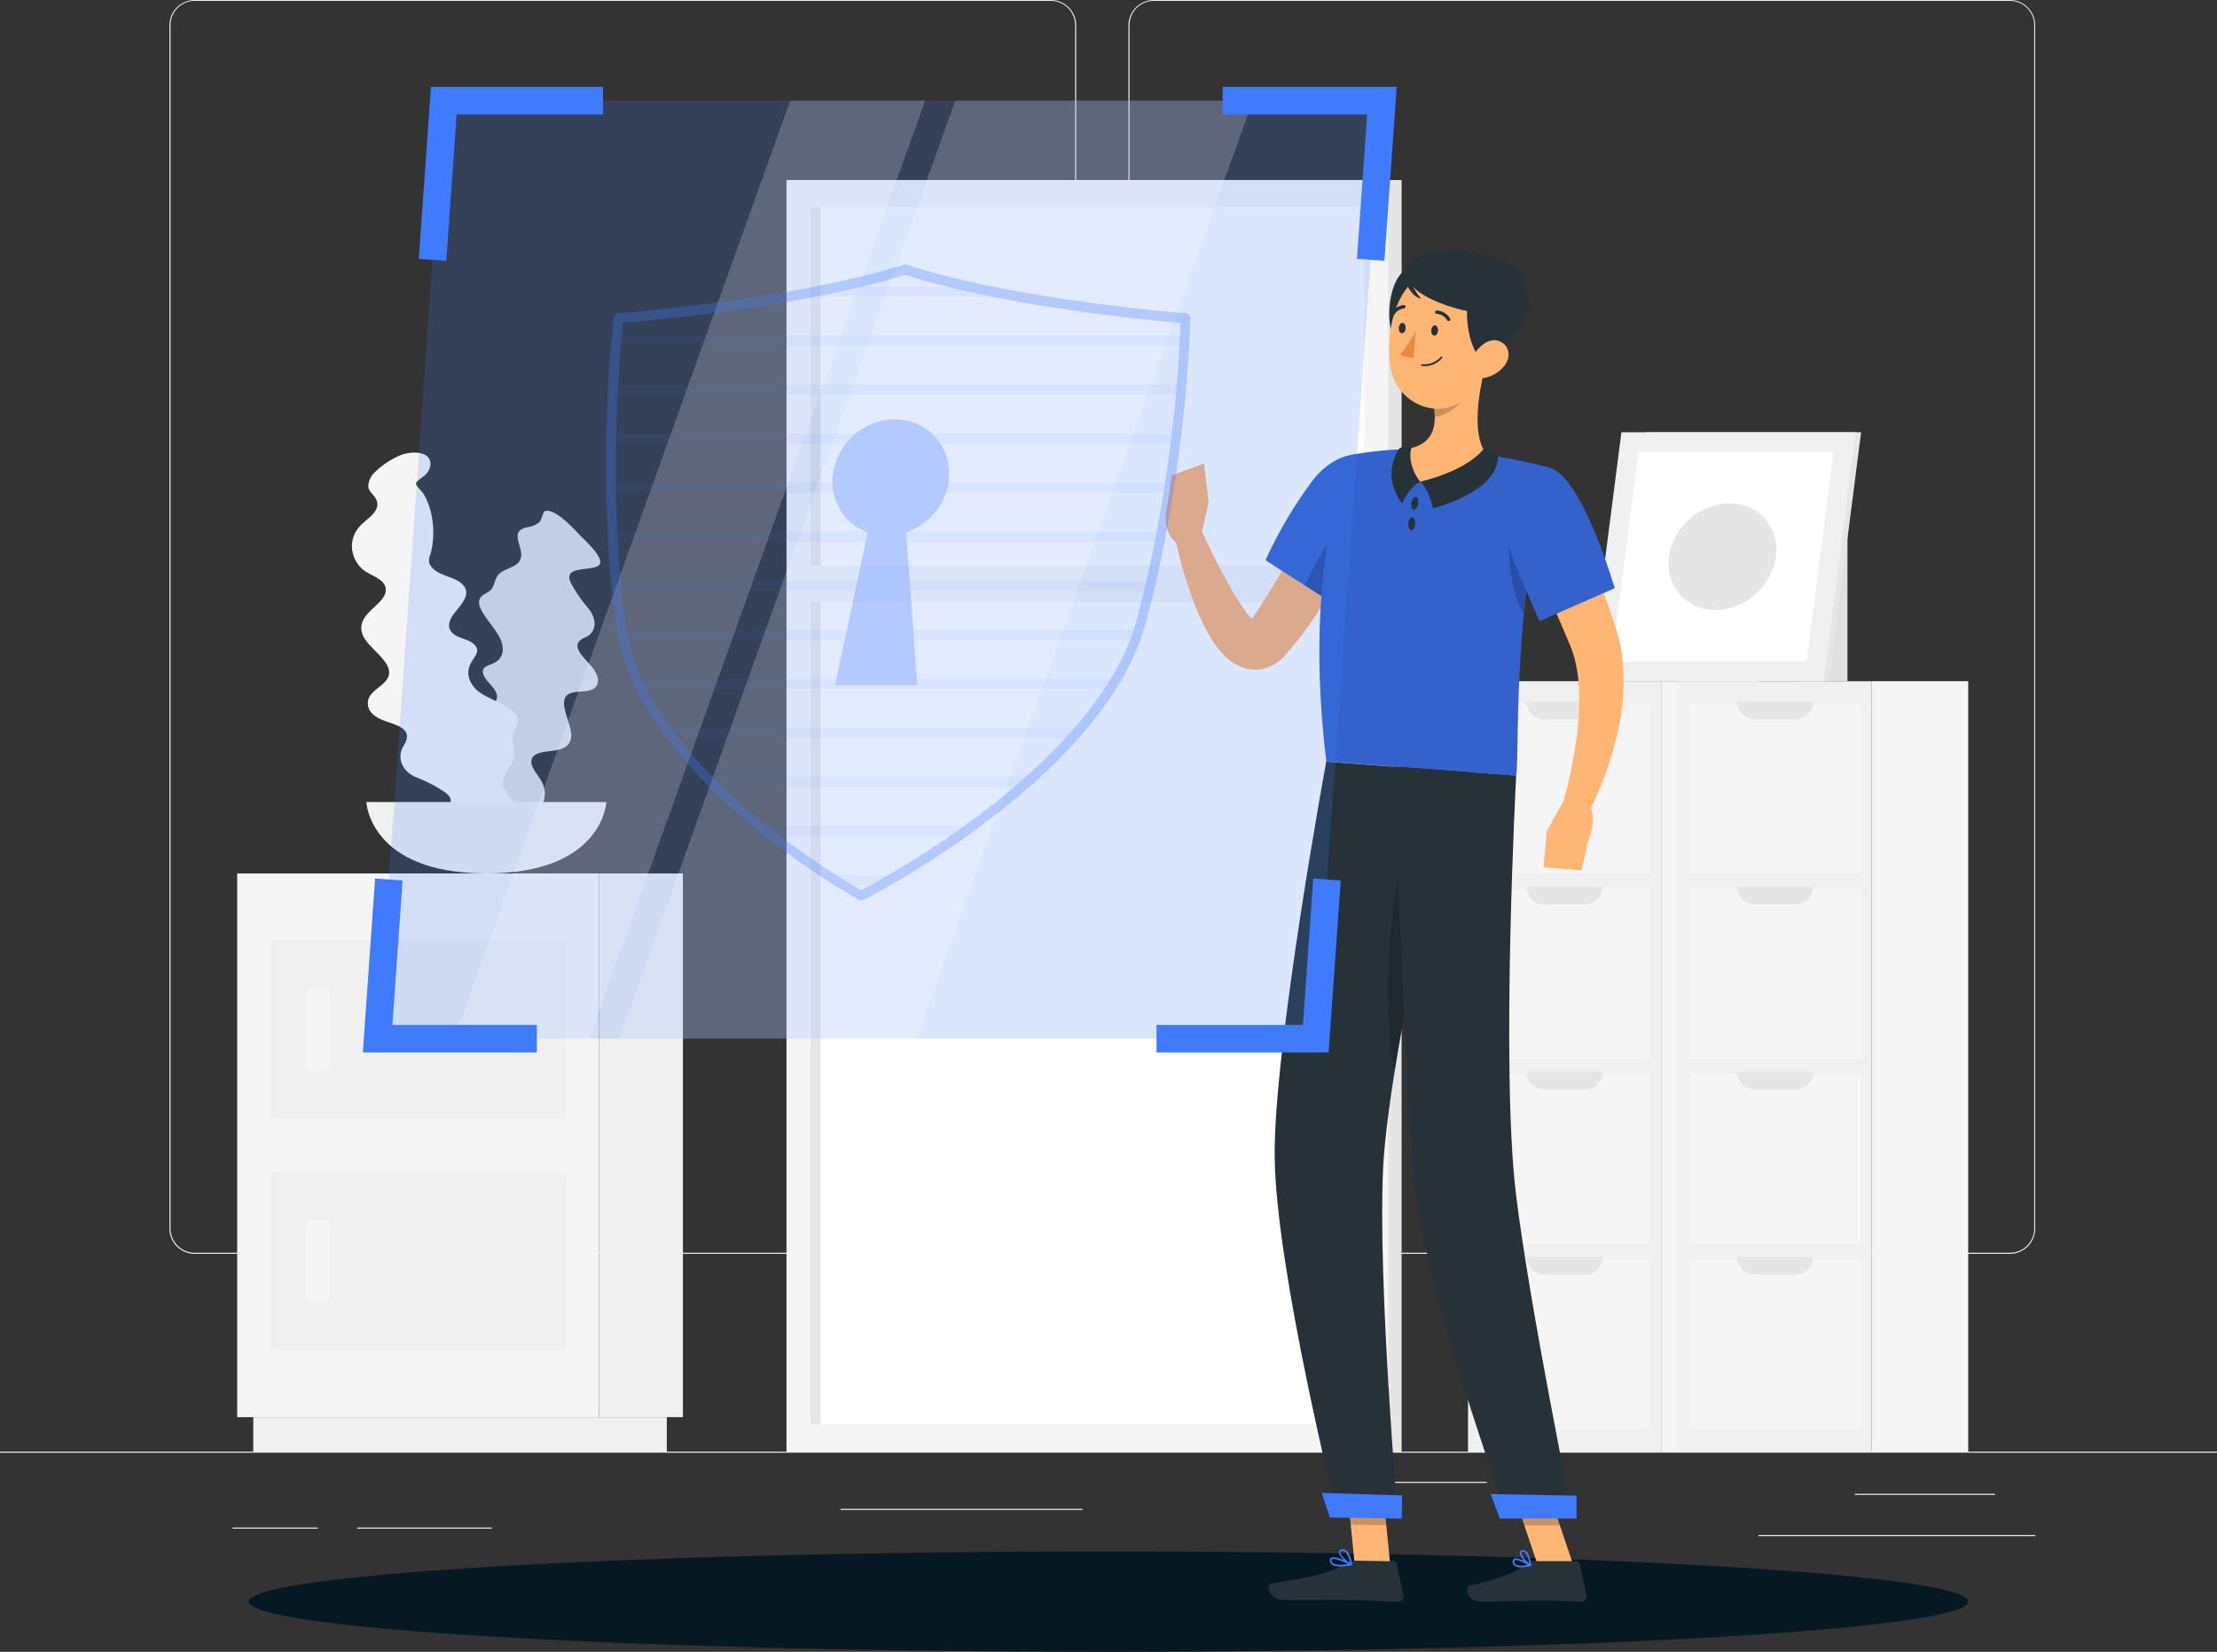 <svg xmlns="http://www.w3.org/2000/svg" width="826.193" height="615.613" viewBox="0 0 826.193 615.613">
  <rect x="0" y="0" width="826.193" height="615.613" fill="#333333" stroke="none"/>
  <g id="Security_On-rafiki_2_" data-name="Security On-rafiki (2)" transform="translate(0 -55)">
    <g id="freepik--background-complete--inject-2" transform="translate(0 55)">
      <rect id="Rectangle_667" data-name="Rectangle 667" width="826.193" height="0.413" transform="translate(0 540.991)" fill="#ebebeb"/>
      <path id="Tracé_2085" data-name="Tracé 2085" d="M366.688,522.295H47.629a9.435,9.435,0,0,1-9.419-9.435V64.353A9.435,9.435,0,0,1,47.629,55H366.688a9.435,9.435,0,0,1,9.435,9.435V512.86A9.435,9.435,0,0,1,366.688,522.295ZM47.629,55.33a9.022,9.022,0,0,0-9.006,9.022V512.86a9.022,9.022,0,0,0,9.005,9.022H366.688a9.039,9.039,0,0,0,9.022-9.022V64.353a9.039,9.039,0,0,0-9.022-9.022Z" transform="translate(24.928 -55)" fill="#ebebeb"/>
      <path id="Tracé_2086" data-name="Tracé 2086" d="M583.011,522.295H263.935a9.452,9.452,0,0,1-9.435-9.435V64.353A9.452,9.452,0,0,1,263.935,55H583.011a9.435,9.435,0,0,1,9.4,9.353V512.86A9.435,9.435,0,0,1,583.011,522.295ZM263.935,55.33a9.039,9.039,0,0,0-9.022,9.022V512.86a9.039,9.039,0,0,0,9.022,9.022H583.011a9.039,9.039,0,0,0,9.022-9.022V64.353a9.039,9.039,0,0,0-9.022-9.022Z" transform="translate(166.032 -55)" fill="#ebebeb"/>
      <rect id="Rectangle_668" data-name="Rectangle 668" width="52.166" height="0.413" transform="translate(691.243 556.722)" fill="#ebebeb"/>
      <rect id="Rectangle_669" data-name="Rectangle 669" width="55.206" height="0.413" transform="translate(498.905 552.244)" fill="#ebebeb"/>
      <rect id="Rectangle_670" data-name="Rectangle 670" width="103.159" height="0.413" transform="translate(655.32 572.073)" fill="#ebebeb"/>
      <rect id="Rectangle_671" data-name="Rectangle 671" width="31.775" height="0.413" transform="translate(86.684 569.297)" fill="#ebebeb"/>
      <rect id="Rectangle_672" data-name="Rectangle 672" width="50.051" height="0.413" transform="translate(133.182 569.297)" fill="#ebebeb"/>
      <rect id="Rectangle_673" data-name="Rectangle 673" width="90.154" height="0.413" transform="translate(313.26 562.324)" fill="#ebebeb"/>
      <rect id="Rectangle_674" data-name="Rectangle 674" width="287.119" height="71.978" transform="translate(619.05 253.873) rotate(90)" fill="#f0f0f0"/>
      <rect id="Rectangle_675" data-name="Rectangle 675" width="63.319" height="64.08" transform="translate(615.101 262.25) rotate(90)" fill="#f5f5f5"/>
      <path id="Tracé_2087" data-name="Tracé 2087" d="M372.651,213.21H344.28a6.61,6.61,0,0,0,6.609,6.61h15.235A6.61,6.61,0,0,0,372.651,213.21Z" transform="translate(224.604 48.214)" fill="#e6e6e6"/>
      <rect id="Rectangle_676" data-name="Rectangle 676" width="63.319" height="64.08" transform="translate(615.101 331.271) rotate(90)" fill="#f5f5f5"/>
      <rect id="Rectangle_677" data-name="Rectangle 677" width="63.319" height="64.08" transform="translate(615.101 400.274) rotate(90)" fill="#f5f5f5"/>
      <rect id="Rectangle_678" data-name="Rectangle 678" width="63.319" height="64.08" transform="translate(615.101 469.278) rotate(90)" fill="#f5f5f5"/>
      <path id="Tracé_2088" data-name="Tracé 2088" d="M372.651,255H344.28a6.61,6.61,0,0,0,6.609,6.61h15.235A6.61,6.61,0,0,0,372.651,255Z" transform="translate(224.604 75.477)" fill="#e6e6e6"/>
      <path id="Tracé_2089" data-name="Tracé 2089" d="M372.651,296.73H344.28a6.61,6.61,0,0,0,6.609,6.61h15.235A6.61,6.61,0,0,0,372.651,296.73Z" transform="translate(224.604 102.702)" fill="#e6e6e6"/>
      <path id="Tracé_2090" data-name="Tracé 2090" d="M372.651,338.49H344.28a6.61,6.61,0,0,0,6.609,6.61h15.235A6.61,6.61,0,0,0,372.651,338.49Z" transform="translate(224.604 129.945)" fill="#e6e6e6"/>
      <rect id="Rectangle_679" data-name="Rectangle 679" width="287.119" height="35.956" transform="translate(655.006 253.873) rotate(90)" fill="#f5f5f5"/>
      <rect id="Rectangle_680" data-name="Rectangle 680" width="287.119" height="71.978" transform="translate(697.522 253.889) rotate(90)" fill="#f0f0f0"/>
      <rect id="Rectangle_681" data-name="Rectangle 681" width="63.319" height="64.08" transform="translate(693.573 262.25) rotate(90)" fill="#f5f5f5"/>
      <path id="Tracé_2091" data-name="Tracé 2091" d="M420.141,213.21H391.77a6.61,6.61,0,0,0,6.61,6.61h15.252A6.61,6.61,0,0,0,420.141,213.21Z" transform="translate(255.586 48.214)" fill="#e6e6e6"/>
      <rect id="Rectangle_682" data-name="Rectangle 682" width="63.319" height="64.08" transform="translate(693.573 331.254) rotate(90)" fill="#f5f5f5"/>
      <rect id="Rectangle_683" data-name="Rectangle 683" width="63.319" height="64.08" transform="translate(693.589 400.274) rotate(90)" fill="#f5f5f5"/>
      <rect id="Rectangle_684" data-name="Rectangle 684" width="63.319" height="64.08" transform="translate(693.573 469.278) rotate(90)" fill="#f5f5f5"/>
      <path id="Tracé_2092" data-name="Tracé 2092" d="M420.141,255H391.77a6.61,6.61,0,0,0,6.61,6.61h15.252A6.61,6.61,0,0,0,420.141,255Z" transform="translate(255.586 75.477)" fill="#e6e6e6"/>
      <path id="Tracé_2093" data-name="Tracé 2093" d="M420.141,296.73H391.77a6.61,6.61,0,0,0,6.61,6.61h15.252A6.61,6.61,0,0,0,420.141,296.73Z" transform="translate(255.586 102.702)" fill="#e6e6e6"/>
      <path id="Tracé_2094" data-name="Tracé 2094" d="M420.141,338.49H391.77a6.61,6.61,0,0,0,6.61,6.61h15.252A6.61,6.61,0,0,0,420.141,338.49Z" transform="translate(255.586 129.945)" fill="#e6e6e6"/>
      <rect id="Rectangle_685" data-name="Rectangle 685" width="287.119" height="35.956" transform="translate(733.478 253.873) rotate(90)" fill="#f5f5f5"/>
      <rect id="Rectangle_686" data-name="Rectangle 686" width="21.018" height="57.338" transform="translate(667.465 196.535)" fill="#e0e0e0"/>
      <path id="Tracé_2095" data-name="Tracé 2095" d="M364,245.272h80.174L456.1,152.49H375.93Z" transform="translate(237.469 8.601)" fill="#e6e6e6"/>
      <path id="Tracé_2096" data-name="Tracé 2096" d="M358.46,245.272h87.279l11.947-92.782h-87.3Z" transform="translate(233.855 8.601)" fill="#f0f0f0"/>
      <path id="Tracé_2097" data-name="Tracé 2097" d="M436.122,235.084l10.047-78.174H373.513L363.45,235.084Z" transform="translate(237.11 11.485)" fill="#fff"/>
      <ellipse id="Ellipse_93" data-name="Ellipse 93" cx="21.233" cy="18.672" rx="21.233" ry="18.672" transform="matrix(0.729, -0.684, 0.684, 0.729, 613.653, 208.367)" fill="#e6e6e6"/>
      <rect id="Rectangle_687" data-name="Rectangle 687" width="224.229" height="473.888" transform="translate(522.32 540.992) rotate(180)" fill="#e6e6e6"/>
      <rect id="Rectangle_688" data-name="Rectangle 688" width="224.229" height="473.888" transform="translate(517.329 540.992) rotate(180)" fill="#f5f5f5"/>
      <rect id="Rectangle_689" data-name="Rectangle 689" width="453.795" height="206.334" transform="translate(508.39 77.15) rotate(90)" fill="#fff"/>
      <rect id="Rectangle_690" data-name="Rectangle 690" width="453.795" height="3.767" transform="translate(305.824 77.15) rotate(90)" fill="#e6e6e6"/>
      <rect id="Rectangle_691" data-name="Rectangle 691" width="216.826" height="13.483" transform="translate(513.644 224.328) rotate(180)" fill="#f5f5f5"/>
      <rect id="Rectangle_692" data-name="Rectangle 692" width="31.247" height="202.632" transform="translate(254.501 528.152) rotate(180)" fill="#f0f0f0"/>
      <rect id="Rectangle_693" data-name="Rectangle 693" width="154.118" height="12.839" transform="translate(248.502 540.992) rotate(180)" fill="#f0f0f0"/>
      <rect id="Rectangle_694" data-name="Rectangle 694" width="134.868" height="202.632" transform="translate(88.386 325.52)" fill="#f5f5f5"/>
      <rect id="Rectangle_695" data-name="Rectangle 695" width="110.297" height="66.459" transform="translate(100.663 350.455)" fill="#f0f0f0"/>
      <rect id="Rectangle_696" data-name="Rectangle 696" width="110.297" height="66.459" transform="translate(100.663 436.759)" fill="#f0f0f0"/>
      <rect id="Rectangle_697" data-name="Rectangle 697" width="30.867" height="9.121" rx="2.26" transform="translate(123.037 368.267) rotate(90)" fill="#f5f5f5"/>
      <rect id="Rectangle_698" data-name="Rectangle 698" width="30.867" height="9.121" rx="2.26" transform="translate(123.02 454.555) rotate(90)" fill="#f5f5f5"/>
      <path id="Tracé_2098" data-name="Tracé 2098" d="M157.913,190.9c-3.487,1.752-12.988-.132-9.832,6.3a54.528,54.528,0,0,0,6.494,9.419c3.536,4.362,2.875,9.1-1.305,10.823a5.156,5.156,0,0,0-2.313,1.652c-1.917,2.76,2.627,6.461,4.858,9.22s3.123,5.469,1.487,7.535-5.618,1.421-8.625,2.115c-7.254,1.652.2,11.567-.562,16.772-.529,3.5-3.387,4.495-7.254,4.957-3.156.4-7.37.677-7.551,3.916-.149,2.809,3.5,5.982,4.461,8.923a9.2,9.2,0,0,1-.711,7.766,8.477,8.477,0,0,1-5.684,3.718c-3.586.76-9.006,0-9.27,4.015-.116,1.8,1.14,3.4.264,5.073a5.767,5.767,0,0,1-4.2,2.479,30.8,30.8,0,0,1-10.344-.182c-4.214-.777-10.427-4.495-8.146-8.064a4.858,4.858,0,0,1,3.3-1.867c1.008-.215,3.949.1,4.329-.578s-.628-3.3-.677-4.263a20.225,20.225,0,0,1,1.223-7.733,23.679,23.679,0,0,1,5.436-8.609c1.008-1.008,2.594-1.752,2.793-3.222a7.105,7.105,0,0,0-1.652-4.528c-1.652-2.28-4.114-4.445-4.957-6.874-1.421-3.8,2.016-4.957,5.188-5.883,2.892-.777,6.61-1.785,5.7-5.288-.711-2.528-3.883-4.594-4.841-7.056-1.289-3.3,1.834-3.42,4.065-4.61,2.908-1.537,3.635-4.263,2.594-7.733-1.652-5.7-12.211-13.764-6.857-17.482,1.371-.942,2.627-1.256,3.453-2.677s.991-3.4,2.132-4.775c1.8-2.181,5.536-2.545,7.485-4.577,4-4.147-4.643-11.567,3.3-13.219a9.369,9.369,0,0,0,4.61-1.9c.727-.677,1.305-3.933,2.115-4.164,3.619-1.008,10.146,6.015,12.195,8.179C152.873,181.039,162.11,188.806,157.913,190.9Z" transform="translate(64.713 20.155)" fill="#e0e0e0"/>
      <path id="Tracé_2099" data-name="Tracé 2099" d="M108.8,296.279c2.148-3.982,11.567-7.948,5.3-12.558A52.25,52.25,0,0,0,103.33,278.1c-5.453-2.28-7.386-7.535-4.627-11.881a6.609,6.609,0,0,0,1.173-3.09c.231-4.015-5.767-4.957-9.2-6.411s-5.7-3.668-5.337-6.808c.38-3.453,4.181-4.957,6.461-7.518,5.519-6.2-6.411-11.8-8.477-17.532-1.4-3.916.578-6.61,3.734-9.6,2.561-2.379,6.13-5.288,4.544-8.708-1.355-2.974-6.279-3.949-8.692-6.378A11.666,11.666,0,0,1,79.37,191.8a10.79,10.79,0,0,1,3.024-7.337c2.759-3.007,7.964-5.569,6.031-9.914-.876-1.917-2.842-2.776-2.958-4.957a7.353,7.353,0,0,1,2.4-5.155,30.933,30.933,0,0,1,9.22-6.23c4.131-1.818,11.567-1.884,11.567,3.189a6.213,6.213,0,0,1-1.884,3.949c-.777.843-3.536,2.33-3.5,3.3s2.33,2.991,2.875,3.949a26.075,26.075,0,0,1,3.057,8.675,32.552,32.552,0,0,1-.182,12.195c-.347,1.652-1.355,3.4-.744,5.04a7.733,7.733,0,0,0,3.966,3.553c2.627,1.322,6,1.983,8.1,3.916,3.3,3.024.909,6.395-1.438,9.253-2.132,2.594-4.957,5.982-2.2,8.956,1.983,2.148,5.882,2.28,8.047,4.214,2.892,2.594.215,4.66-1.124,7.254-1.652,3.3-.925,6.61,1.851,9.518,4.594,4.775,18.176,6.61,15.4,13.649-.694,1.818-1.652,2.925-1.652,4.875s.942,4.114.677,6.229c-.43,3.3-3.52,6.048-4.164,9.336-1.305,6.725,10.261,8.906,4.247,15.6a11.435,11.435,0,0,0-3.04,4.825c-.281,1.124.942,4.825.347,5.568-2.644,3.3-12.162.149-15.119-.81C118.532,303.235,106.238,301.021,108.8,296.279Z" transform="translate(51.78 11.594)" fill="#f5f5f5"/>
      <path id="Tracé_2100" data-name="Tracé 2100" d="M82.62,235.89s1.14,26.62,44.714,26.62,44.73-26.62,44.73-26.62Z" transform="translate(53.9 63.01)" fill="#f0f0f0"/>
    </g>
    <g id="freepik--Shadow--inject-2" transform="translate(92.715 633.203)">
      <ellipse id="freepik--path--inject-2" cx="320.381" cy="18.705" rx="320.381" ry="18.705" fill="#061923"/>
    </g>
    <g id="freepik--Character--inject-2" transform="translate(434.386 148.075)">
      <path id="Tracé_2101" data-name="Tracé 2101" d="M319.979,420.236l-13.252-.2L303.67,389.27l13.269.2Z" transform="translate(-236.275 69.998)" fill="#ffb573"/>
      <path id="Tracé_2102" data-name="Tracé 2102" d="M364.14,420.168H350.887L340.56,389.45h13.252Z" transform="translate(-212.209 70.116)" fill="#ffb573"/>
      <path id="Tracé_2103" data-name="Tracé 2103" d="M355.436,407.11H371.6a1.173,1.173,0,0,1,1.14.909l2.611,11.8a1.917,1.917,0,0,1-1.933,2.346c-5.205-.083-9.006-.4-15.549-.4-4.032,0-16.193.43-21.762.43s-6.3-5.5-4.015-6.015c10.212-2.231,17.912-5.3,21.184-8.262A3.3,3.3,0,0,1,355.436,407.11Z" transform="translate(-218.526 81.637)" fill="#263238"/>
      <path id="Tracé_2104" data-name="Tracé 2104" d="M318.3,407l14.475.231a1.157,1.157,0,0,1,1.124.909l2.429,11.831a1.917,1.917,0,0,1-1.933,2.33c-5.238-.165-12.773-.595-19.349-.694-7.667-.116-14.31.2-23.315,0-5.436-.083-6.857-5.6-4.577-6.064,10.41-2.115,18.887-2.231,27.942-7.617A6.18,6.18,0,0,1,318.3,407Z" transform="translate(-247.733 81.565)" fill="#263238"/>
      <path id="Tracé_2105" data-name="Tracé 2105" d="M340.217,172.111a297.686,297.686,0,0,1-14,27.231c-2.561,4.412-5.238,8.791-8.146,13.087a144.333,144.333,0,0,1-9.386,12.707l-1.305,1.553-.661.777c-.231.264-.38.463-.843.942A15.978,15.978,0,0,1,298.841,233a13.218,13.218,0,0,1-5.2.545,13.879,13.879,0,0,1-4.478-1.157,19.069,19.069,0,0,1-5.5-3.784,35.23,35.23,0,0,1-5.783-7.6,77.485,77.485,0,0,1-3.751-7.37A146.721,146.721,0,0,1,265,183.959L274.518,181c2.032,4.329,4.131,8.807,6.329,13.07s4.445,8.526,6.874,12.442a62.313,62.313,0,0,0,3.718,5.536,21.958,21.958,0,0,0,3.635,3.9c.5.38.876.463.677.3a2.5,2.5,0,0,0-.892-.281,4.081,4.081,0,0,0-1.537.116c-.991.314-1.14.545-1.024.33l1.834-2.528a233.883,233.883,0,0,0,14.64-24.274c4.544-8.444,8.972-17.267,13.12-25.81Z" transform="translate(-261.503 -77.095)" fill="#ffb573"/>
      <path id="Tracé_2106" data-name="Tracé 2106" d="M332.414,167.9c3.569,12.162-21.6,45.325-21.6,45.325L285.42,196.9a161.618,161.618,0,0,1,17.6-29.743C313.411,153.822,328.481,154.549,332.414,167.9Z" transform="translate(-248.181 -81.196)" fill="#407bff"/>
      <path id="Tracé_2107" data-name="Tracé 2107" d="M332.414,167.9c3.569,12.162-21.6,45.325-21.6,45.325L285.42,196.9a161.618,161.618,0,0,1,17.6-29.743C313.411,153.822,328.481,154.549,332.414,167.9Z" transform="translate(-248.181 -81.196)" opacity="0.2"/>
      <path id="Tracé_2108" data-name="Tracé 2108" d="M311.164,172.539c-5.222,2.231-12.905,14.871-16.9,24.125l10.774,6.923a202.911,202.911,0,0,0,16.193-25.381C317.823,174.473,313.923,171.366,311.164,172.539Z" transform="translate(-242.414 -71.558)" opacity="0.2"/>
      <path id="Tracé_2109" data-name="Tracé 2109" d="M275.667,183.04l3.3-14.954-15.086-.116s-4.032,11.236,4.081,16.524Z" transform="translate(-262.884 -74.375)" fill="#ffb573"/>
      <path id="Tracé_2110" data-name="Tracé 2110" d="M276.828,159.56l-12.1,4.346-1.272,9.551,15.086.116Z" transform="translate(-262.508 -79.862)" fill="#ffb573"/>
      <path id="Tracé_2111" data-name="Tracé 2111" d="M303.68,389.27l1.57,15.863,13.252.215-1.553-15.863Z" transform="translate(-236.269 69.998)" opacity="0.2"/>
      <path id="Tracé_2112" data-name="Tracé 2112" d="M353.812,389.46H340.56l5.321,15.83h13.269Z" transform="translate(-212.209 70.122)" opacity="0.2"/>
      <path id="Tracé_2113" data-name="Tracé 2113" d="M383.612,163.3c-14.293,50.381-11.4,103.853-12.69,114.676-10.377-.744-49.456-3.668-70.755-5.255-9.286-75.5,9.286-114.279,9.286-114.279s4.561-.876,10.741-1.52c1.933-.2,4.032-.364,6.213-.479,1.206,0,2.429-.116,3.668-.132a264.806,264.806,0,0,1,30.074,2.231c1.884.231,3.8.529,5.668.826s3.4.611,4.957.925C378.044,161.73,383.612,163.3,383.612,163.3Z" transform="translate(-240.257 -81.982)" fill="#407bff"/>
      <path id="Tracé_2114" data-name="Tracé 2114" d="M383.612,163.3c-14.293,50.381-11.4,103.853-12.69,114.676-10.377-.744-49.456-3.668-70.755-5.255-9.286-75.5,9.286-114.279,9.286-114.279s4.561-.876,10.741-1.52c1.933-.2,4.032-.364,6.213-.479,1.206,0,2.429-.116,3.668-.132a264.806,264.806,0,0,1,30.074,2.231c1.884.231,3.8.529,5.668.826s3.4.611,4.957.925C378.044,161.73,383.612,163.3,383.612,163.3Z" transform="translate(-240.257 -81.982)" opacity="0.2"/>
      <path id="Tracé_2115" data-name="Tracé 2115" d="M340.672,173.62c-1.272,4.875.182,27.116,5.271,32.6.694-7.122,1.652-14.558,2.842-22.159Z" transform="translate(-212.419 -70.689)" opacity="0.2"/>
      <path id="Tracé_2116" data-name="Tracé 2116" d="M347.973,137c-2.611,9.534-5.833,27.132.463,34.089-5.651,4.841-12.971,10.36-24.488,9.914s-8.939-8.262-5.585-12.145c10.972-1.785,11.3-9.815,9.914-17.466Z" transform="translate(-228.545 -94.579)" fill="#ffb573"/>
      <path id="Tracé_2117" data-name="Tracé 2117" d="M344.233,156s-4.759,7.849-23.893,12.624c3.173,2.941,4.709,9.914,4.709,9.914s24.968-6.015,24.207-20.06A16.788,16.788,0,0,0,344.233,156Z" transform="translate(-225.4 -82.184)" fill="#263238"/>
      <path id="Tracé_2118" data-name="Tracé 2118" d="M317.783,176.868s2.512-6.048,6.808-8.113c-2-2.065-4.957-8.262-3.206-12.905a15.566,15.566,0,0,0-4.428.281S309.388,165.665,317.783,176.868Z" transform="translate(-229.65 -82.314)" fill="#263238"/>
      <path id="Tracé_2119" data-name="Tracé 2119" d="M320.857,169.682c-.215,1.289-.975,2.247-1.652,2.115s-1.091-1.272-.859-2.561.991-2.264,1.652-2.132S321.122,168.377,320.857,169.682Z" transform="translate(-226.743 -74.947)" fill="#263238"/>
      <path id="Tracé_2120" data-name="Tracé 2120" d="M320.178,174.14c-.116,1.322-.777,2.33-1.487,2.264s-1.19-1.173-1.074-2.479.777-2.33,1.487-2.264S320.294,172.834,320.178,174.14Z" transform="translate(-227.188 -71.969)" fill="#263238"/>
      <path id="Tracé_2121" data-name="Tracé 2121" d="M334.887,140.59,323.32,149.1a28.781,28.781,0,0,1,.529,5.4c4.18-.3,10.179-4.4,10.939-8.675A15.169,15.169,0,0,0,334.887,140.59Z" transform="translate(-223.456 -92.237)" opacity="0.2"/>
      <path id="Tracé_2122" data-name="Tracé 2122" d="M322.874,115.211c-10.311-.231-12.393,24.687-5.7,29.032S342.174,115.624,322.874,115.211Z" transform="translate(-229.983 -108.796)" fill="#263238"/>
      <path id="Tracé_2123" data-name="Tracé 2123" d="M351.66,136.4c-1.768,13.037-2.148,20.771-9.27,27-10.707,9.369-26.438,2.165-28.586-11.137-1.933-11.98,1.289-31.3,14.508-35.559a17.945,17.945,0,0,1,23.348,19.7Z" transform="translate(-230.001 -108.405)" fill="#ffb573"/>
      <path id="Tracé_2124" data-name="Tracé 2124" d="M338.332,148.156c-6.61,3.487-14.244-32.6,3.3-30.718C363.68,119.785,351.6,141.2,338.332,148.156Z" transform="translate(-218.54 -107.388)" fill="#263238"/>
      <path id="Tracé_2125" data-name="Tracé 2125" d="M317.57,121.3c0,8.08,26.223,16.111,35.212,13.351s11.253-9.914,6.428-14.871C351.047,111.232,317.57,105.466,317.57,121.3Z" transform="translate(-227.207 -111.328)" fill="#263238"/>
      <path id="Tracé_2126" data-name="Tracé 2126" d="M318.913,118a15.45,15.45,0,0,0,3.784,7.138c-2.346-.132-4.676-3.453-5.42-5.387S318.913,118,318.913,118Z" transform="translate(-227.492 -106.977)" fill="#263238"/>
      <path id="Tracé_2127" data-name="Tracé 2127" d="M344.612,140.9a12.476,12.476,0,0,1-8.179,4.957c-4.346.628-5.949-3.4-4.263-7.2,1.52-3.42,5.6-7.865,9.733-6.742S346.991,137.611,344.612,140.9Z" transform="translate(-218.111 -98.016)" fill="#ffb573"/>
      <path id="Tracé_2128" data-name="Tracé 2128" d="M310.9,508.043l22.456.347s-7.5-88.717-5.469-129.993c.611-12.558,3.14-30.123,6.444-48.944,4.2-23.728,6.213-33.18,11.567-63.154,3.867-21.382,7.3-36.039,7.3-36.039l-46.515-3.47s-19.663,106.876-19.2,147.409C287.946,416.22,310.9,508.043,310.9,508.043Z" transform="translate(-246.841 -36.002)" fill="#263238"/>
      <path id="Tracé_2129" data-name="Tracé 2129" d="M320.184,246c-8.361,20.82-8.526,69.6-4.676,83.33.661-4.065,1.371-8.262,2.115-12.459,4.2-23.728,6.213-33.18,11.567-63.154.1-.595.215-1.173.314-1.752A32.219,32.219,0,0,0,320.184,246Z" transform="translate(-230.135 -23.469)" opacity="0.2"/>
      <path id="Tracé_2130" data-name="Tracé 2130" d="M314.33,227.89s4.1,111.85,7.221,150.582c3.4,42.433,35.2,129.151,35.2,129.151h24.29S364.827,428.308,359.853,387c-5.668-46.928.1-155.754.1-155.754Z" transform="translate(-229.321 -35.284)" fill="#263238"/>
      <path id="Tracé_2131" data-name="Tracé 2131" d="M339.581,401.095h28.6v-8.543l-31.974-.562Z" transform="translate(-215.047 71.773)" fill="#407bff"/>
      <path id="Tracé_2132" data-name="Tracé 2132" d="M301.134,400.874l26.752.413.132-8.642-29.908-.925Z" transform="translate(-239.903 71.597)" fill="#407bff"/>
      <path id="Tracé_2133" data-name="Tracé 2133" d="M325.322,130.387c-.083,1.074-.711,1.9-1.4,1.834s-1.206-.958-1.124-2.016.711-1.884,1.4-1.834S325.4,129.412,325.322,130.387Z" transform="translate(-223.805 -100.21)" fill="#263238"/>
      <path id="Tracé_2134" data-name="Tracé 2134" d="M318,129.853c0,1.074-.711,1.884-1.4,1.834s-1.19-.958-1.124-2.016.711-1.9,1.421-1.851S318.116,128.779,318,129.853Z" transform="translate(-228.579 -100.569)" fill="#263238"/>
      <path id="Tracé_2135" data-name="Tracé 2135" d="M321.6,129.54a38.515,38.515,0,0,1-5.783,8.758,6.147,6.147,0,0,0,4.957,1.322Z" transform="translate(-228.349 -99.446)" fill="#ed893e"/>
      <path id="Tracé_2136" data-name="Tracé 2136" d="M322.107,138.981a8.725,8.725,0,0,0,6.279-3.04.314.314,0,0,0,0-.446.33.33,0,0,0-.446,0,8.46,8.46,0,0,1-7.138,2.793.315.315,0,0,0-.05.628,9.91,9.91,0,0,0,1.355.066Z" transform="translate(-225.316 -95.618)" fill="#263238"/>
      <path id="Tracé_2137" data-name="Tracé 2137" d="M328.766,128.953a.529.529,0,0,0,.3-.1.611.611,0,0,0,.182-.859,6.23,6.23,0,0,0-4.957-2.974.628.628,0,0,0,0,1.256h0a4.957,4.957,0,0,1,3.85,2.4A.628.628,0,0,0,328.766,128.953Z" transform="translate(-223.234 -102.395)" fill="#263238"/>
      <path id="Tracé_2138" data-name="Tracé 2138" d="M314.322,127.948a.661.661,0,0,0,.512-.314,4.957,4.957,0,0,1,3.751-2.578.629.629,0,0,0-.066-1.256,6.312,6.312,0,0,0-4.775,3.189.628.628,0,0,0,.231.859.694.694,0,0,0,.347.1Z" transform="translate(-229.759 -103.191)" fill="#263238"/>
      <path id="Tracé_2139" data-name="Tracé 2139" d="M344.349,409.851a15.979,15.979,0,0,0,3.47-.479.331.331,0,0,0,.248-.264.347.347,0,0,0-.149-.314c-.479-.3-4.759-2.925-6.229-2.181a1.025,1.025,0,0,0-.545.892,1.933,1.933,0,0,0,.661,1.652,4.032,4.032,0,0,0,2.545.694Zm2.561-.925c-2.247.446-3.982.364-4.709-.248a1.256,1.256,0,0,1-.43-1.124.413.413,0,0,1,.2-.38c.76-.4,3.206.744,4.941,1.818Z" transform="translate(-211.834 81.226)" fill="#407bff"/>
      <path id="Tracé_2140" data-name="Tracé 2140" d="M346.688,410.579a.313.313,0,0,0,.165,0A.33.33,0,0,0,347,410.3c0-.165-.331-4-1.867-5.255a1.652,1.652,0,0,0-1.338-.4h0a1.008,1.008,0,0,0-1.008.81c-.281,1.487,2.38,4.4,3.751,5.139Zm-2.677-5.337a1.025,1.025,0,0,1,.711.281,7.42,7.42,0,0,1,1.57,4.148c-1.355-1.041-3.057-3.3-2.892-4.1,0-.083,0-.281.463-.331Z" transform="translate(-210.769 80.018)" fill="#407bff"/>
      <path id="Tracé_2141" data-name="Tracé 2141" d="M307.937,409.24a.33.33,0,0,0,.215-.264.314.314,0,0,0-.165-.314c-.595-.33-5.883-3.106-7.5-2.247a1.025,1.025,0,0,0-.529.843h0a1.752,1.752,0,0,0,.562,1.537c1.421,1.305,5.238.843,7.386.446Zm-7.039-2.313c.991-.331,3.867.81,5.965,1.851-2.941.446-5.122.281-5.932-.446a1.19,1.19,0,0,1-.364-1.024.364.364,0,0,1,.215-.331Z" transform="translate(-238.709 81.076)" fill="#407bff"/>
      <path id="Tracé_2142" data-name="Tracé 2142" d="M306.606,410.424h.083a.281.281,0,0,0,.132-.281c0-.149-.314-3.734-1.983-5.139a2.231,2.231,0,0,0-1.652-.562h0c-.876,0-1.124.5-1.19.859-.264,1.487,2.859,4.412,4.445,5.155A.379.379,0,0,0,306.606,410.424Zm-3.767-5.354h.33a1.652,1.652,0,0,1,1.272.43,7.353,7.353,0,0,1,1.652,4.114c-1.652-1.008-3.734-3.3-3.586-4.2C302.558,405.368,302.575,405.153,302.839,405.07ZM303.136,404.707Z" transform="translate(-237.378 79.893)" fill="#407bff"/>
      <path id="Tracé_2143" data-name="Tracé 2143" d="M358.844,165.54c4.627,9.286,8.774,18.573,12.591,28.091,1.933,4.759,3.718,9.6,5.469,14.475.859,2.462,1.652,4.957,2.479,7.4l.595,1.867.644,2.148c.463,1.471.727,2.941,1.074,4.4a81.1,81.1,0,0,1-1.52,33.428,126.553,126.553,0,0,1-4.643,15.268c-.942,2.479-1.95,4.957-3.024,7.32s-2.165,4.742-3.5,7.221l-9.138-3.966c1.272-4.511,2.561-9.386,3.47-14.128s1.752-9.534,2.28-14.26a97.5,97.5,0,0,0,.562-13.979,54.925,54.925,0,0,0-1.818-12.938c-.314-.975-.562-2-.942-2.925-.2-.479-.314-.876-.562-1.454l-.694-1.652c-.925-2.264-1.933-4.528-2.892-6.791-1.933-4.561-4.032-9.072-6.048-13.616L340.75,174.3Z" transform="translate(-212.085 -75.96)" fill="#ffb573"/>
      <path id="Tracé_2144" data-name="Tracé 2144" d="M357.521,161c12.1,3.8,23.993,44.829,23.993,44.829l-27.991,12.244s-9.055-19.829-14.277-35.361C333.577,165.775,342.847,156.406,357.521,161Z" transform="translate(-214.166 -79.682)" fill="#407bff"/>
      <path id="Tracé_2145" data-name="Tracé 2145" d="M357.521,161c12.1,3.8,23.993,44.829,23.993,44.829l-27.991,12.244s-9.055-19.829-14.277-35.361C333.577,165.775,342.847,156.406,357.521,161Z" transform="translate(-214.166 -79.682)" opacity="0.2"/>
      <path id="Tracé_2146" data-name="Tracé 2146" d="M355.347,235.39l-6.527,11.782,15.384,4s4.643-11.418-.843-15.053Z" transform="translate(-206.82 -30.391)" fill="#ffb573"/>
      <path id="Tracé_2147" data-name="Tracé 2147" d="M348.13,255.888l14.128,1.173,2.4-10.542-15.384-4Z" transform="translate(-207.27 -25.739)" fill="#ffb573"/>
    </g>
    <g id="freepik--Shield--inject-2" transform="translate(135.215 87.37)">
      <path id="Tracé_2148" data-name="Tracé 2148" d="M434.782,427.3H85.17L109.824,77.7H459.436Z" transform="translate(-79.651 -72.561)" fill="#407bff" opacity="0.19"/>
      <path id="Tracé_2149" data-name="Tracé 2149" d="M152.692,427.3H102.41L227.677,77.7H277.96Z" transform="translate(-68.404 -72.561)" fill="#fff" opacity="0.2"/>
      <path id="Tracé_2150" data-name="Tracé 2150" d="M250.538,427.3H139.63L264.9,77.7H375.806Z" transform="translate(-44.122 -72.561)" fill="#fff" opacity="0.2"/>
      <path id="Tracé_2151" data-name="Tracé 2151" d="M104.695,139.43,94.45,138.7,98.978,74.59h64.129V84.868H108.545Z" transform="translate(-73.597 -74.59)" fill="#407bff"/>
      <path id="Tracé_2152" data-name="Tracé 2152" d="M146.686,317.973H81.83l4.577-64.823,10.245.727-3.8,53.818h53.835Z" transform="translate(-81.83 41.9)" fill="#407bff"/>
      <path id="Tracé_2153" data-name="Tracé 2153" d="M336.029,139.43,325.8,138.7l3.784-53.835H275.75V74.59h64.856Z" transform="translate(44.681 -74.59)" fill="#407bff"/>
      <path id="Tracé_2154" data-name="Tracé 2154" d="M324.959,317.973H260.83V307.7h54.562l3.85-54.545,10.245.727Z" transform="translate(34.947 41.9)" fill="#407bff"/>
      <g id="Groupe_1155" data-name="Groupe 1155" transform="translate(90.733 66.207)" opacity="0.3">
        <path id="Tracé_2155" data-name="Tracé 2155" d="M231.769,351.63a2.065,2.065,0,0,1-.876-.215c-.1,0-2.528-1.388-6.61-3.9-1.652-1.041-3.734-2.313-6-3.751-7.188-4.676-14.111-9.6-20.605-14.64-1.652-1.223-3.14-2.479-4.742-3.767-5.982-4.957-11.567-9.815-16.425-14.64-1.256-1.256-2.5-2.512-3.734-3.8a166.611,166.611,0,0,1-12.69-14.69c-.958-1.239-1.884-2.512-2.793-3.8a113.662,113.662,0,0,1-8.972-14.756c-.628-1.239-1.256-2.545-1.834-3.85a79.927,79.927,0,0,1-5.056-14.871c-.3-1.173-.562-2.446-.793-3.867-.182-.925-.33-1.9-.446-2.859-.512-3.784-.942-7.634-1.355-11.8-.132-1.239-.248-2.5-.364-3.734-.43-4.957-.793-9.8-1.058-14.624v-.4c0-1.091-.132-2.181-.182-3.3-.231-4.759-.4-9.666-.5-14.591V181.434c0-1.256,0-2.512.083-3.751.116-5.387.3-10.294.512-14.591v-.281c0-1.19.1-2.346.165-3.487.3-5.321.644-10.36,1.008-14.591.116-1.438.215-2.66.33-3.751.38-4.164.661-6.494.661-6.494a1.8,1.8,0,0,1,1.652-1.652c.3,0,30.784-2.363,63.253-8.08,6.61-1.157,12.988-2.412,19.035-3.718,8.906-1.95,17.053-4.065,24.241-6.3a1.818,1.818,0,0,1,1.107,0c6.857,2.247,14.706,4.362,23.332,6.3,5.866,1.322,12.079,2.561,18.507,3.718,31.66,5.717,61.816,8.064,62.113,8.08a1.8,1.8,0,0,1,1.652,1.851s0,2.313-.248,6.494c0,1.107-.116,2.363-.2,3.751-.248,4.247-.611,9.286-1.058,14.591-.1,1.058-.2,2.115-.3,3.222v.545c-.38,4.313-.909,9.22-1.537,14.574-.149,1.272-.3,2.512-.463,3.767-.562,4.495-1.239,9.4-2.032,14.574L348,199.941c-.793,4.957-1.652,9.914-2.545,14.607-.2,1.058-.413,2.132-.628,3.206l-.116.562c-.942,4.792-1.983,9.716-3.106,14.591l-.892,3.767c-1.008,4.164-1.983,8.014-3.007,11.782-.281.975-.562,1.933-.859,2.892-.446,1.4-.876,2.66-1.338,3.85a93.7,93.7,0,0,1-7.138,14.871c-.744,1.272-1.537,2.561-2.363,3.817a139.218,139.218,0,0,1-11.021,14.723c-1.091,1.272-2.181,2.545-3.3,3.784a205.421,205.421,0,0,1-14.706,14.673q-2.132,1.917-4.263,3.767c-5.6,4.825-11.8,9.733-18.457,14.624-1.785,1.289-3.536,2.545-5.271,3.767-7.2,5.04-14.871,9.914-22.638,14.624-2.479,1.438-4.676,2.71-6.61,3.751-4.428,2.5-7.039,3.834-7.138,3.883a1.834,1.834,0,0,1-.826.149ZM142.92,136.374c-.116,1.091-.281,2.743-.479,4.957-.116,1.091-.215,2.3-.314,3.619-.364,4.3-.711,9.3-1.008,14.607,0,1.124-.116,2.264-.182,3.453v.281c-.231,4.263-.4,9.138-.512,14.491,0,1.223,0,2.462-.083,3.718v18.242c.1,4.875.264,9.749.5,14.458,0,1.091.1,2.165.165,3.3v.5c.264,4.775.611,9.65,1.041,14.475.116,1.239.231,2.479.364,3.718.4,4.114.843,7.948,1.338,11.682.116.909.248,1.818.413,2.71.231,1.355.479,2.528.76,3.652a76.818,76.818,0,0,0,4.842,14.211c.562,1.239,1.14,2.479,1.752,3.668a111.087,111.087,0,0,0,8.692,14.31c.892,1.239,1.785,2.479,2.726,3.685A167.513,167.513,0,0,0,175.34,304.5c1.223,1.256,2.446,2.5,3.685,3.718,4.825,4.742,10.261,9.584,16.16,14.409,1.652,1.272,3.14,2.512,4.693,3.734,6.395,4.957,13.219,9.832,20.324,14.442,2.231,1.421,4.23,2.677,5.932,3.7,2.627,1.652,4.577,2.743,5.618,3.3,1.107-.578,3.3-1.652,6.147-3.3,1.867-1.041,4.032-2.3,6.477-3.734,7.733-4.61,15.268-9.468,22.39-14.458,1.652-1.206,3.453-2.446,5.222-3.734,6.61-4.825,12.707-9.666,18.176-14.425,1.4-1.223,2.809-2.462,4.2-3.734a202.138,202.138,0,0,0,14.475-14.409c1.107-1.223,2.181-2.446,3.3-3.685a133.842,133.842,0,0,0,10.74-14.343,40.506,40.506,0,0,0,2.28-3.685,90.381,90.381,0,0,0,6.99-14.277c.446-1.14.859-2.33,1.272-3.668.3-.909.562-1.834.81-2.743,1.024-3.734,2-7.551,2.991-11.682.314-1.239.595-2.479.892-3.718,1.107-4.841,2.148-9.716,3.073-14.475l.116-.578c.215-1.058.413-2.115.611-3.173.892-4.693,1.752-9.567,2.528-14.491l.578-3.718c.777-5.139,1.454-10.013,2.016-14.491.165-1.239.3-2.462.446-3.685.628-5.354,1.157-10.228,1.537-14.524v-.545c.1-1.091.2-2.165.281-3.206h0c.446-5.255.81-10.261,1.041-14.475.083-1.388.149-2.627.215-3.734.083-2.016.149-3.6.182-4.676-6.874-.595-33.246-3.024-60.742-7.981-6.477-1.173-12.74-2.429-18.655-3.751-8.51-1.917-16.276-4-23.133-6.213-7.155,2.214-15.218,4.3-24.009,6.213-6.081,1.322-12.525,2.578-19.168,3.751C176.5,133.4,149.48,135.829,142.92,136.374Z" transform="translate(-136.74 -114.658)" fill="#407bff"/>
        <ellipse id="Ellipse_94" data-name="Ellipse 94" cx="22.456" cy="20.936" rx="22.456" ry="20.936" transform="matrix(0.719, -0.695, 0.695, 0.719, 75.315, 79.939)" fill="#407bff"/>
        <path id="Tracé_2156" data-name="Tracé 2156" d="M213.872,167.29H203.281L188.31,237.12h30.685Z" transform="translate(-103.096 -80.321)" fill="#407bff"/>
        <g id="Groupe_1154" data-name="Groupe 1154" transform="translate(1.785 8.183)" opacity="0.2">
          <path id="Tracé_2157" data-name="Tracé 2157" d="M263.457,123.361H177.88c6.345-1.124,12.773-2.363,19.1-3.751H244.9C251.031,121,257.277,122.237,263.457,123.361Z" transform="translate(-111.685 -119.61)" fill="#407bff"/>
          <path id="Tracé_2158" data-name="Tracé 2158" d="M350.736,134.421H138.9c.1-1.388.2-2.627.314-3.751h211.72C350.885,131.794,350.819,133.033,350.736,134.421Z" transform="translate(-137.115 -112.395)" fill="#407bff"/>
          <path id="Tracé_2159" data-name="Tracé 2159" d="M350.148,141.73c-.1,1.223-.215,2.479-.331,3.767H138.18c0-1.289.116-2.545.182-3.767Z" transform="translate(-137.585 -105.179)" fill="#407bff"/>
          <path id="Tracé_2160" data-name="Tracé 2160" d="M348.516,152.8c-.149,1.239-.3,2.5-.463,3.751H137.82c0-1.256,0-2.512.083-3.751Z" transform="translate(-137.82 -97.957)" fill="#407bff"/>
          <path id="Tracé_2161" data-name="Tracé 2161" d="M346.031,163.87c-.2,1.239-.38,2.479-.578,3.734H137.83V163.87Z" transform="translate(-137.813 -90.735)" fill="#407bff"/>
          <path id="Tracé_2162" data-name="Tracé 2162" d="M342.811,174.93l-.744,3.751H138.328c0-1.256-.149-2.512-.2-3.751Z" transform="translate(-137.618 -83.52)" fill="#407bff"/>
          <path id="Tracé_2163" data-name="Tracé 2163" d="M338.412,186l-.892,3.734H139.234c-.132-1.239-.248-2.5-.364-3.734Z" transform="translate(-137.135 -76.298)" fill="#407bff"/>
          <path id="Tracé_2164" data-name="Tracé 2164" d="M332.832,197.06c-.4,1.256-.826,2.512-1.305,3.751H140.957c-.314-1.239-.562-2.5-.777-3.751Z" transform="translate(-136.28 -69.083)" fill="#407bff"/>
          <path id="Tracé_2165" data-name="Tracé 2165" d="M322.257,208.12c-.727,1.256-1.52,2.528-2.313,3.751H145.435c-.628-1.223-1.223-2.5-1.785-3.751Z" transform="translate(-134.017 -61.867)" fill="#407bff"/>
          <path id="Tracé_2166" data-name="Tracé 2166" d="M304.859,219.19c-1.074,1.256-2.148,2.512-3.3,3.734H152.839c-.958-1.223-1.867-2.479-2.759-3.734Z" transform="translate(-129.822 -54.645)" fill="#407bff"/>
          <path id="Tracé_2167" data-name="Tracé 2167" d="M280.939,230.25c-1.4,1.272-2.809,2.528-4.23,3.751H163.041c-1.239-1.223-2.479-2.479-3.7-3.751Z" transform="translate(-123.781 -47.43)" fill="#407bff"/>
          <path id="Tracé_2168" data-name="Tracé 2168" d="M250.474,241.31c-1.785,1.289-3.52,2.545-5.255,3.751H176.166c-1.553-1.206-3.123-2.462-4.726-3.751Z" transform="translate(-115.887 -40.215)" fill="#407bff"/>
          <path id="Tracé_2169" data-name="Tracé 2169" d="M212.771,252.38c-2.462,1.438-4.643,2.693-6.51,3.734h-13.6c-1.652-1.041-3.734-2.3-5.982-3.734Z" transform="translate(-105.944 -32.993)" fill="#407bff"/>
        </g>
      </g>
    </g>
  </g>
</svg>
